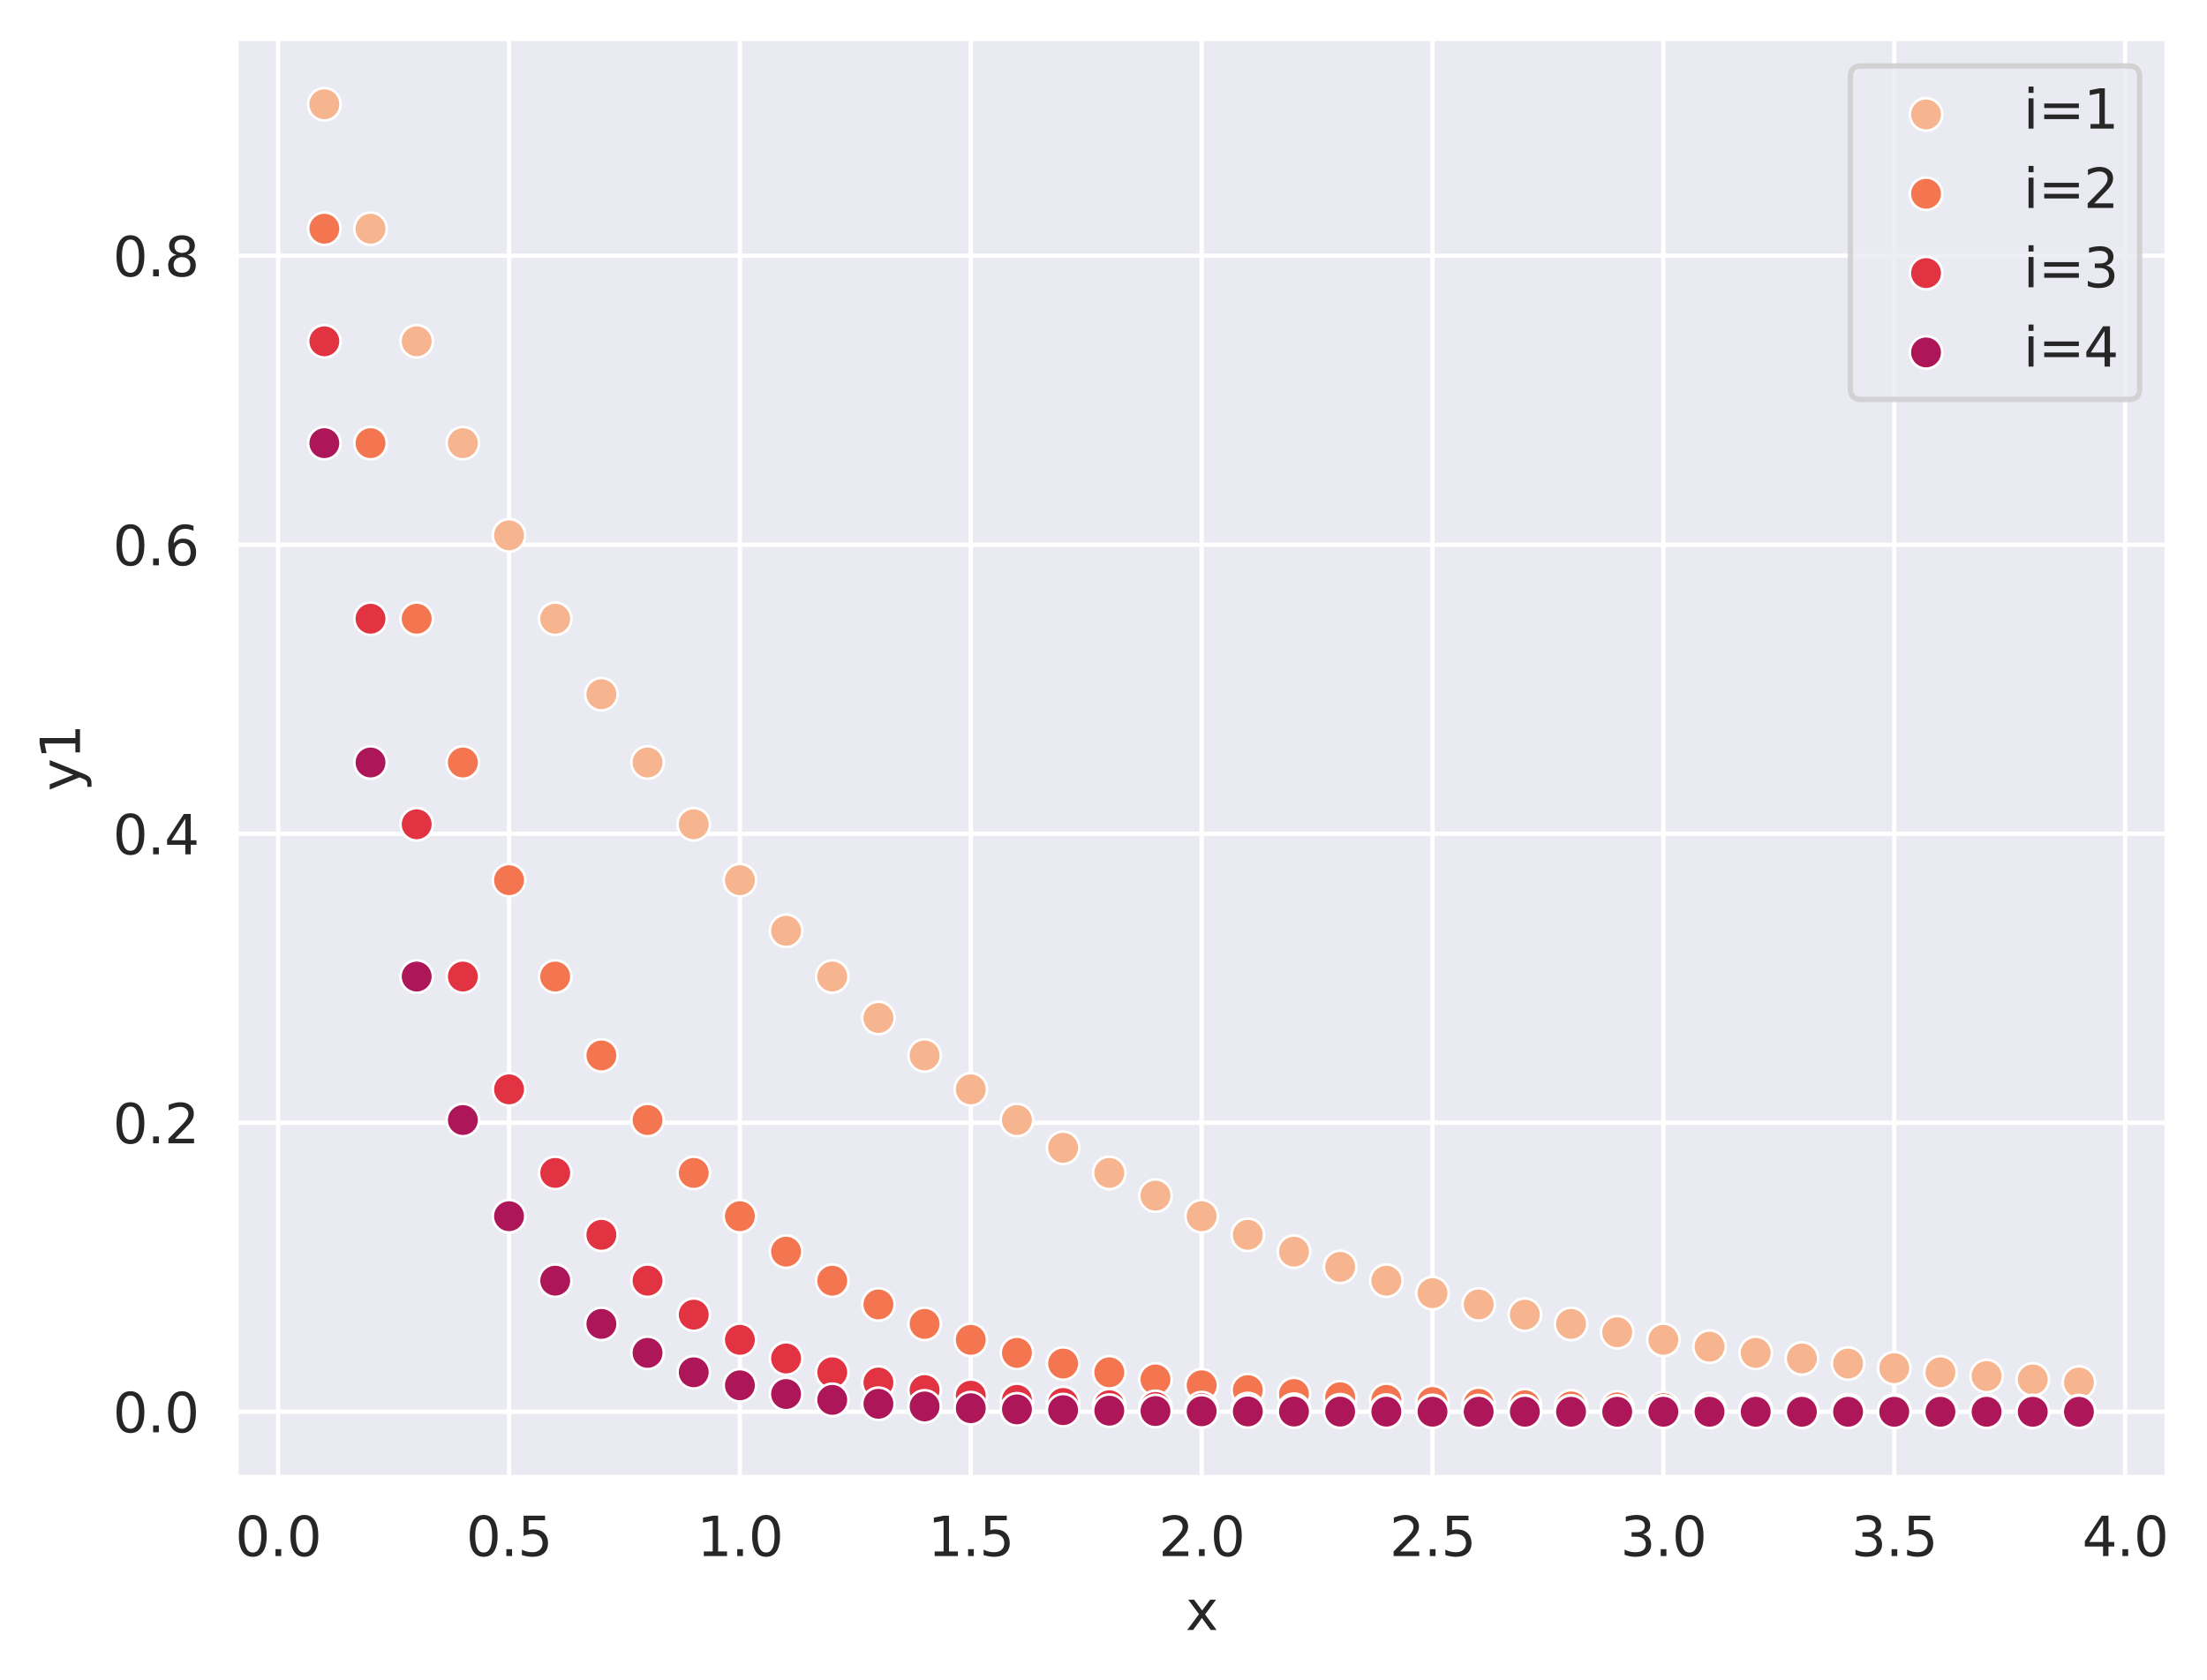<?xml version="1.0" encoding="utf-8" standalone="no"?>
<!DOCTYPE svg PUBLIC "-//W3C//DTD SVG 1.1//EN"
  "http://www.w3.org/Graphics/SVG/1.1/DTD/svg11.dtd">
<svg height="310.868pt" version="1.1" viewBox="0 0 408.364 310.868" width="408.364pt" xmlns="http://www.w3.org/2000/svg" xmlns:xlink="http://www.w3.org/1999/xlink">
 <defs>
  <style type="text/css">*{stroke-linecap:butt;stroke-linejoin:round;}</style>
 </defs>
 <g id="figure_1">
  <g id="patch_1">
   <path d="M 0 310.868 
L 408.364 310.868 
L 408.364 0 
L 0 0 
z
" style="fill:#ffffff;"/>
  </g>
  <g id="axes_1">
   <g id="patch_2">
    <path d="M 43.781 273.312 
L 400.901 273.312 
L 400.901 7.2 
L 43.781 7.2 
z
" style="fill:#eaeaf2;"/>
   </g>
   <g id="matplotlib.axis_1">
    <g id="xtick_1">
     <g id="line2d_1">
      <path clip-path="url(#p96880f1584)" d="M 51.47 273.312 
L 51.47 7.2 
" style="fill:none;stroke:#ffffff;stroke-linecap:round;stroke-width:0.8;"/>
     </g>
     <g id="text_1">
      <!-- 0.0 -->
      <g style="fill:#262626;" transform="translate(43.519 287.91)scale(0.1 -0.1)">
       <defs>
        <path d="M 2034 4250 
Q 1547 4250 1301 3770 
Q 1056 3291 1056 2328 
Q 1056 1369 1301 889 
Q 1547 409 2034 409 
Q 2525 409 2770 889 
Q 3016 1369 3016 2328 
Q 3016 3291 2770 3770 
Q 2525 4250 2034 4250 
z
M 2034 4750 
Q 2819 4750 3233 4129 
Q 3647 3509 3647 2328 
Q 3647 1150 3233 529 
Q 2819 -91 2034 -91 
Q 1250 -91 836 529 
Q 422 1150 422 2328 
Q 422 3509 836 4129 
Q 1250 4750 2034 4750 
z
" id="DejaVuSans-30" transform="scale(0.016)"/>
        <path d="M 684 794 
L 1344 794 
L 1344 0 
L 684 0 
L 684 794 
z
" id="DejaVuSans-2e" transform="scale(0.016)"/>
       </defs>
       <use xlink:href="#DejaVuSans-30"/>
       <use x="63.623" xlink:href="#DejaVuSans-2e"/>
       <use x="95.41" xlink:href="#DejaVuSans-30"/>
      </g>
     </g>
    </g>
    <g id="xtick_2">
     <g id="line2d_2">
      <path clip-path="url(#p96880f1584)" d="M 94.188 273.312 
L 94.188 7.2 
" style="fill:none;stroke:#ffffff;stroke-linecap:round;stroke-width:0.8;"/>
     </g>
     <g id="text_2">
      <!-- 0.5 -->
      <g style="fill:#262626;" transform="translate(86.237 287.91)scale(0.1 -0.1)">
       <defs>
        <path d="M 691 4666 
L 3169 4666 
L 3169 4134 
L 1269 4134 
L 1269 2991 
Q 1406 3038 1543 3061 
Q 1681 3084 1819 3084 
Q 2600 3084 3056 2656 
Q 3513 2228 3513 1497 
Q 3513 744 3044 326 
Q 2575 -91 1722 -91 
Q 1428 -91 1123 -41 
Q 819 9 494 109 
L 494 744 
Q 775 591 1075 516 
Q 1375 441 1709 441 
Q 2250 441 2565 725 
Q 2881 1009 2881 1497 
Q 2881 1984 2565 2268 
Q 2250 2553 1709 2553 
Q 1456 2553 1204 2497 
Q 953 2441 691 2322 
L 691 4666 
z
" id="DejaVuSans-35" transform="scale(0.016)"/>
       </defs>
       <use xlink:href="#DejaVuSans-30"/>
       <use x="63.623" xlink:href="#DejaVuSans-2e"/>
       <use x="95.41" xlink:href="#DejaVuSans-35"/>
      </g>
     </g>
    </g>
    <g id="xtick_3">
     <g id="line2d_3">
      <path clip-path="url(#p96880f1584)" d="M 136.906 273.312 
L 136.906 7.2 
" style="fill:none;stroke:#ffffff;stroke-linecap:round;stroke-width:0.8;"/>
     </g>
     <g id="text_3">
      <!-- 1.0 -->
      <g style="fill:#262626;" transform="translate(128.954 287.91)scale(0.1 -0.1)">
       <defs>
        <path d="M 794 531 
L 1825 531 
L 1825 4091 
L 703 3866 
L 703 4441 
L 1819 4666 
L 2450 4666 
L 2450 531 
L 3481 531 
L 3481 0 
L 794 0 
L 794 531 
z
" id="DejaVuSans-31" transform="scale(0.016)"/>
       </defs>
       <use xlink:href="#DejaVuSans-31"/>
       <use x="63.623" xlink:href="#DejaVuSans-2e"/>
       <use x="95.41" xlink:href="#DejaVuSans-30"/>
      </g>
     </g>
    </g>
    <g id="xtick_4">
     <g id="line2d_4">
      <path clip-path="url(#p96880f1584)" d="M 179.624 273.312 
L 179.624 7.2 
" style="fill:none;stroke:#ffffff;stroke-linecap:round;stroke-width:0.8;"/>
     </g>
     <g id="text_4">
      <!-- 1.5 -->
      <g style="fill:#262626;" transform="translate(171.672 287.91)scale(0.1 -0.1)">
       <use xlink:href="#DejaVuSans-31"/>
       <use x="63.623" xlink:href="#DejaVuSans-2e"/>
       <use x="95.41" xlink:href="#DejaVuSans-35"/>
      </g>
     </g>
    </g>
    <g id="xtick_5">
     <g id="line2d_5">
      <path clip-path="url(#p96880f1584)" d="M 222.341 273.312 
L 222.341 7.2 
" style="fill:none;stroke:#ffffff;stroke-linecap:round;stroke-width:0.8;"/>
     </g>
     <g id="text_5">
      <!-- 2.0 -->
      <g style="fill:#262626;" transform="translate(214.39 287.91)scale(0.1 -0.1)">
       <defs>
        <path d="M 1228 531 
L 3431 531 
L 3431 0 
L 469 0 
L 469 531 
Q 828 903 1448 1529 
Q 2069 2156 2228 2338 
Q 2531 2678 2651 2914 
Q 2772 3150 2772 3378 
Q 2772 3750 2511 3984 
Q 2250 4219 1831 4219 
Q 1534 4219 1204 4116 
Q 875 4013 500 3803 
L 500 4441 
Q 881 4594 1212 4672 
Q 1544 4750 1819 4750 
Q 2544 4750 2975 4387 
Q 3406 4025 3406 3419 
Q 3406 3131 3298 2873 
Q 3191 2616 2906 2266 
Q 2828 2175 2409 1742 
Q 1991 1309 1228 531 
z
" id="DejaVuSans-32" transform="scale(0.016)"/>
       </defs>
       <use xlink:href="#DejaVuSans-32"/>
       <use x="63.623" xlink:href="#DejaVuSans-2e"/>
       <use x="95.41" xlink:href="#DejaVuSans-30"/>
      </g>
     </g>
    </g>
    <g id="xtick_6">
     <g id="line2d_6">
      <path clip-path="url(#p96880f1584)" d="M 265.059 273.312 
L 265.059 7.2 
" style="fill:none;stroke:#ffffff;stroke-linecap:round;stroke-width:0.8;"/>
     </g>
     <g id="text_6">
      <!-- 2.5 -->
      <g style="fill:#262626;" transform="translate(257.107 287.91)scale(0.1 -0.1)">
       <use xlink:href="#DejaVuSans-32"/>
       <use x="63.623" xlink:href="#DejaVuSans-2e"/>
       <use x="95.41" xlink:href="#DejaVuSans-35"/>
      </g>
     </g>
    </g>
    <g id="xtick_7">
     <g id="line2d_7">
      <path clip-path="url(#p96880f1584)" d="M 307.777 273.312 
L 307.777 7.2 
" style="fill:none;stroke:#ffffff;stroke-linecap:round;stroke-width:0.8;"/>
     </g>
     <g id="text_7">
      <!-- 3.0 -->
      <g style="fill:#262626;" transform="translate(299.825 287.91)scale(0.1 -0.1)">
       <defs>
        <path d="M 2597 2516 
Q 3050 2419 3304 2112 
Q 3559 1806 3559 1356 
Q 3559 666 3084 287 
Q 2609 -91 1734 -91 
Q 1441 -91 1130 -33 
Q 819 25 488 141 
L 488 750 
Q 750 597 1062 519 
Q 1375 441 1716 441 
Q 2309 441 2620 675 
Q 2931 909 2931 1356 
Q 2931 1769 2642 2001 
Q 2353 2234 1838 2234 
L 1294 2234 
L 1294 2753 
L 1863 2753 
Q 2328 2753 2575 2939 
Q 2822 3125 2822 3475 
Q 2822 3834 2567 4026 
Q 2313 4219 1838 4219 
Q 1578 4219 1281 4162 
Q 984 4106 628 3988 
L 628 4550 
Q 988 4650 1302 4700 
Q 1616 4750 1894 4750 
Q 2613 4750 3031 4423 
Q 3450 4097 3450 3541 
Q 3450 3153 3228 2886 
Q 3006 2619 2597 2516 
z
" id="DejaVuSans-33" transform="scale(0.016)"/>
       </defs>
       <use xlink:href="#DejaVuSans-33"/>
       <use x="63.623" xlink:href="#DejaVuSans-2e"/>
       <use x="95.41" xlink:href="#DejaVuSans-30"/>
      </g>
     </g>
    </g>
    <g id="xtick_8">
     <g id="line2d_8">
      <path clip-path="url(#p96880f1584)" d="M 350.494 273.312 
L 350.494 7.2 
" style="fill:none;stroke:#ffffff;stroke-linecap:round;stroke-width:0.8;"/>
     </g>
     <g id="text_8">
      <!-- 3.5 -->
      <g style="fill:#262626;" transform="translate(342.543 287.91)scale(0.1 -0.1)">
       <use xlink:href="#DejaVuSans-33"/>
       <use x="63.623" xlink:href="#DejaVuSans-2e"/>
       <use x="95.41" xlink:href="#DejaVuSans-35"/>
      </g>
     </g>
    </g>
    <g id="xtick_9">
     <g id="line2d_9">
      <path clip-path="url(#p96880f1584)" d="M 393.212 273.312 
L 393.212 7.2 
" style="fill:none;stroke:#ffffff;stroke-linecap:round;stroke-width:0.8;"/>
     </g>
     <g id="text_9">
      <!-- 4.0 -->
      <g style="fill:#262626;" transform="translate(385.261 287.91)scale(0.1 -0.1)">
       <defs>
        <path d="M 2419 4116 
L 825 1625 
L 2419 1625 
L 2419 4116 
z
M 2253 4666 
L 3047 4666 
L 3047 1625 
L 3713 1625 
L 3713 1100 
L 3047 1100 
L 3047 0 
L 2419 0 
L 2419 1100 
L 313 1100 
L 313 1709 
L 2253 4666 
z
" id="DejaVuSans-34" transform="scale(0.016)"/>
       </defs>
       <use xlink:href="#DejaVuSans-34"/>
       <use x="63.623" xlink:href="#DejaVuSans-2e"/>
       <use x="95.41" xlink:href="#DejaVuSans-30"/>
      </g>
     </g>
    </g>
    <g id="text_10">
     <!-- x -->
     <g style="fill:#262626;" transform="translate(219.382 301.589)scale(0.1 -0.1)">
      <defs>
       <path d="M 3513 3500 
L 2247 1797 
L 3578 0 
L 2900 0 
L 1881 1375 
L 863 0 
L 184 0 
L 1544 1831 
L 300 3500 
L 978 3500 
L 1906 2253 
L 2834 3500 
L 3513 3500 
z
" id="DejaVuSans-78" transform="scale(0.016)"/>
      </defs>
      <use xlink:href="#DejaVuSans-78"/>
     </g>
    </g>
   </g>
   <g id="matplotlib.axis_2">
    <g id="ytick_1">
     <g id="line2d_10">
      <path clip-path="url(#p96880f1584)" d="M 43.781 261.216 
L 400.901 261.216 
" style="fill:none;stroke:#ffffff;stroke-linecap:round;stroke-width:0.8;"/>
     </g>
     <g id="text_11">
      <!-- 0.0 -->
      <g style="fill:#262626;" transform="translate(20.878 265.015)scale(0.1 -0.1)">
       <use xlink:href="#DejaVuSans-30"/>
       <use x="63.623" xlink:href="#DejaVuSans-2e"/>
       <use x="95.41" xlink:href="#DejaVuSans-30"/>
      </g>
     </g>
    </g>
    <g id="ytick_2">
     <g id="line2d_11">
      <path clip-path="url(#p96880f1584)" d="M 43.781 207.743 
L 400.901 207.743 
" style="fill:none;stroke:#ffffff;stroke-linecap:round;stroke-width:0.8;"/>
     </g>
     <g id="text_12">
      <!-- 0.2 -->
      <g style="fill:#262626;" transform="translate(20.878 211.543)scale(0.1 -0.1)">
       <use xlink:href="#DejaVuSans-30"/>
       <use x="63.623" xlink:href="#DejaVuSans-2e"/>
       <use x="95.41" xlink:href="#DejaVuSans-32"/>
      </g>
     </g>
    </g>
    <g id="ytick_3">
     <g id="line2d_12">
      <path clip-path="url(#p96880f1584)" d="M 43.781 154.271 
L 400.901 154.271 
" style="fill:none;stroke:#ffffff;stroke-linecap:round;stroke-width:0.8;"/>
     </g>
     <g id="text_13">
      <!-- 0.4 -->
      <g style="fill:#262626;" transform="translate(20.878 158.07)scale(0.1 -0.1)">
       <use xlink:href="#DejaVuSans-30"/>
       <use x="63.623" xlink:href="#DejaVuSans-2e"/>
       <use x="95.41" xlink:href="#DejaVuSans-34"/>
      </g>
     </g>
    </g>
    <g id="ytick_4">
     <g id="line2d_13">
      <path clip-path="url(#p96880f1584)" d="M 43.781 100.798 
L 400.901 100.798 
" style="fill:none;stroke:#ffffff;stroke-linecap:round;stroke-width:0.8;"/>
     </g>
     <g id="text_14">
      <!-- 0.6 -->
      <g style="fill:#262626;" transform="translate(20.878 104.597)scale(0.1 -0.1)">
       <defs>
        <path d="M 2113 2584 
Q 1688 2584 1439 2293 
Q 1191 2003 1191 1497 
Q 1191 994 1439 701 
Q 1688 409 2113 409 
Q 2538 409 2786 701 
Q 3034 994 3034 1497 
Q 3034 2003 2786 2293 
Q 2538 2584 2113 2584 
z
M 3366 4563 
L 3366 3988 
Q 3128 4100 2886 4159 
Q 2644 4219 2406 4219 
Q 1781 4219 1451 3797 
Q 1122 3375 1075 2522 
Q 1259 2794 1537 2939 
Q 1816 3084 2150 3084 
Q 2853 3084 3261 2657 
Q 3669 2231 3669 1497 
Q 3669 778 3244 343 
Q 2819 -91 2113 -91 
Q 1303 -91 875 529 
Q 447 1150 447 2328 
Q 447 3434 972 4092 
Q 1497 4750 2381 4750 
Q 2619 4750 2861 4703 
Q 3103 4656 3366 4563 
z
" id="DejaVuSans-36" transform="scale(0.016)"/>
       </defs>
       <use xlink:href="#DejaVuSans-30"/>
       <use x="63.623" xlink:href="#DejaVuSans-2e"/>
       <use x="95.41" xlink:href="#DejaVuSans-36"/>
      </g>
     </g>
    </g>
    <g id="ytick_5">
     <g id="line2d_14">
      <path clip-path="url(#p96880f1584)" d="M 43.781 47.326 
L 400.901 47.326 
" style="fill:none;stroke:#ffffff;stroke-linecap:round;stroke-width:0.8;"/>
     </g>
     <g id="text_15">
      <!-- 0.8 -->
      <g style="fill:#262626;" transform="translate(20.878 51.125)scale(0.1 -0.1)">
       <defs>
        <path d="M 2034 2216 
Q 1584 2216 1326 1975 
Q 1069 1734 1069 1313 
Q 1069 891 1326 650 
Q 1584 409 2034 409 
Q 2484 409 2743 651 
Q 3003 894 3003 1313 
Q 3003 1734 2745 1975 
Q 2488 2216 2034 2216 
z
M 1403 2484 
Q 997 2584 770 2862 
Q 544 3141 544 3541 
Q 544 4100 942 4425 
Q 1341 4750 2034 4750 
Q 2731 4750 3128 4425 
Q 3525 4100 3525 3541 
Q 3525 3141 3298 2862 
Q 3072 2584 2669 2484 
Q 3125 2378 3379 2068 
Q 3634 1759 3634 1313 
Q 3634 634 3220 271 
Q 2806 -91 2034 -91 
Q 1263 -91 848 271 
Q 434 634 434 1313 
Q 434 1759 690 2068 
Q 947 2378 1403 2484 
z
M 1172 3481 
Q 1172 3119 1398 2916 
Q 1625 2713 2034 2713 
Q 2441 2713 2670 2916 
Q 2900 3119 2900 3481 
Q 2900 3844 2670 4047 
Q 2441 4250 2034 4250 
Q 1625 4250 1398 4047 
Q 1172 3844 1172 3481 
z
" id="DejaVuSans-38" transform="scale(0.016)"/>
       </defs>
       <use xlink:href="#DejaVuSans-30"/>
       <use x="63.623" xlink:href="#DejaVuSans-2e"/>
       <use x="95.41" xlink:href="#DejaVuSans-38"/>
      </g>
     </g>
    </g>
    <g id="text_16">
     <!-- y1 -->
     <g style="fill:#262626;" transform="translate(14.798 146.397)rotate(-90)scale(0.1 -0.1)">
      <defs>
       <path d="M 2059 -325 
Q 1816 -950 1584 -1140 
Q 1353 -1331 966 -1331 
L 506 -1331 
L 506 -850 
L 844 -850 
Q 1081 -850 1212 -737 
Q 1344 -625 1503 -206 
L 1606 56 
L 191 3500 
L 800 3500 
L 1894 763 
L 2988 3500 
L 3597 3500 
L 2059 -325 
z
" id="DejaVuSans-79" transform="scale(0.016)"/>
      </defs>
      <use xlink:href="#DejaVuSans-79"/>
      <use x="59.18" xlink:href="#DejaVuSans-31"/>
     </g>
    </g>
   </g>
   <g id="PathCollection_1">
    <defs>
     <path d="M 0 3 
C 0.796 3 1.559 2.684 2.121 2.121 
C 2.684 1.559 3 0.796 3 0 
C 3 -0.796 2.684 -1.559 2.121 -2.121 
C 1.559 -2.684 0.796 -3 0 -3 
C -0.796 -3 -1.559 -2.684 -2.121 -2.121 
C -2.684 -1.559 -3 -0.796 -3 0 
C -3 0.796 -2.684 1.559 -2.121 2.121 
C -1.559 2.684 -0.796 3 0 3 
z
" id="mb7d637002d" style="stroke:#ffffff;stroke-width:0.48;"/>
    </defs>
    <g clip-path="url(#p96880f1584)">
     <use style="fill:#f6b48f;stroke:#ffffff;stroke-width:0.48;" x="60.014" xlink:href="#mb7d637002d" y="19.296"/>
     <use style="fill:#f6b48f;stroke:#ffffff;stroke-width:0.48;" x="68.558" xlink:href="#mb7d637002d" y="42.318"/>
     <use style="fill:#f6b48f;stroke:#ffffff;stroke-width:0.48;" x="77.101" xlink:href="#mb7d637002d" y="63.149"/>
     <use style="fill:#f6b48f;stroke:#ffffff;stroke-width:0.48;" x="85.645" xlink:href="#mb7d637002d" y="81.997"/>
     <use style="fill:#f6b48f;stroke:#ffffff;stroke-width:0.48;" x="94.188" xlink:href="#mb7d637002d" y="99.052"/>
     <use style="fill:#f6b48f;stroke:#ffffff;stroke-width:0.48;" x="102.732" xlink:href="#mb7d637002d" y="114.484"/>
     <use style="fill:#f6b48f;stroke:#ffffff;stroke-width:0.48;" x="111.275" xlink:href="#mb7d637002d" y="128.448"/>
     <use style="fill:#f6b48f;stroke:#ffffff;stroke-width:0.48;" x="119.819" xlink:href="#mb7d637002d" y="141.082"/>
     <use style="fill:#f6b48f;stroke:#ffffff;stroke-width:0.48;" x="128.362" xlink:href="#mb7d637002d" y="152.514"/>
     <use style="fill:#f6b48f;stroke:#ffffff;stroke-width:0.48;" x="136.906" xlink:href="#mb7d637002d" y="162.859"/>
     <use style="fill:#f6b48f;stroke:#ffffff;stroke-width:0.48;" x="145.449" xlink:href="#mb7d637002d" y="172.219"/>
     <use style="fill:#f6b48f;stroke:#ffffff;stroke-width:0.48;" x="153.993" xlink:href="#mb7d637002d" y="180.688"/>
     <use style="fill:#f6b48f;stroke:#ffffff;stroke-width:0.48;" x="162.536" xlink:href="#mb7d637002d" y="188.351"/>
     <use style="fill:#f6b48f;stroke:#ffffff;stroke-width:0.48;" x="171.08" xlink:href="#mb7d637002d" y="195.285"/>
     <use style="fill:#f6b48f;stroke:#ffffff;stroke-width:0.48;" x="179.624" xlink:href="#mb7d637002d" y="201.559"/>
     <use style="fill:#f6b48f;stroke:#ffffff;stroke-width:0.48;" x="188.167" xlink:href="#mb7d637002d" y="207.236"/>
     <use style="fill:#f6b48f;stroke:#ffffff;stroke-width:0.48;" x="196.711" xlink:href="#mb7d637002d" y="212.373"/>
     <use style="fill:#f6b48f;stroke:#ffffff;stroke-width:0.48;" x="205.254" xlink:href="#mb7d637002d" y="217.021"/>
     <use style="fill:#f6b48f;stroke:#ffffff;stroke-width:0.48;" x="213.798" xlink:href="#mb7d637002d" y="221.227"/>
     <use style="fill:#f6b48f;stroke:#ffffff;stroke-width:0.48;" x="222.341" xlink:href="#mb7d637002d" y="225.032"/>
     <use style="fill:#f6b48f;stroke:#ffffff;stroke-width:0.48;" x="230.885" xlink:href="#mb7d637002d" y="228.476"/>
     <use style="fill:#f6b48f;stroke:#ffffff;stroke-width:0.48;" x="239.428" xlink:href="#mb7d637002d" y="231.591"/>
     <use style="fill:#f6b48f;stroke:#ffffff;stroke-width:0.48;" x="247.972" xlink:href="#mb7d637002d" y="234.411"/>
     <use style="fill:#f6b48f;stroke:#ffffff;stroke-width:0.48;" x="256.515" xlink:href="#mb7d637002d" y="236.961"/>
     <use style="fill:#f6b48f;stroke:#ffffff;stroke-width:0.48;" x="265.059" xlink:href="#mb7d637002d" y="239.27"/>
     <use style="fill:#f6b48f;stroke:#ffffff;stroke-width:0.48;" x="273.602" xlink:href="#mb7d637002d" y="241.358"/>
     <use style="fill:#f6b48f;stroke:#ffffff;stroke-width:0.48;" x="282.146" xlink:href="#mb7d637002d" y="243.248"/>
     <use style="fill:#f6b48f;stroke:#ffffff;stroke-width:0.48;" x="290.69" xlink:href="#mb7d637002d" y="244.958"/>
     <use style="fill:#f6b48f;stroke:#ffffff;stroke-width:0.48;" x="299.233" xlink:href="#mb7d637002d" y="246.505"/>
     <use style="fill:#f6b48f;stroke:#ffffff;stroke-width:0.48;" x="307.777" xlink:href="#mb7d637002d" y="247.905"/>
     <use style="fill:#f6b48f;stroke:#ffffff;stroke-width:0.48;" x="316.32" xlink:href="#mb7d637002d" y="249.172"/>
     <use style="fill:#f6b48f;stroke:#ffffff;stroke-width:0.48;" x="324.864" xlink:href="#mb7d637002d" y="250.318"/>
     <use style="fill:#f6b48f;stroke:#ffffff;stroke-width:0.48;" x="333.407" xlink:href="#mb7d637002d" y="251.355"/>
     <use style="fill:#f6b48f;stroke:#ffffff;stroke-width:0.48;" x="341.951" xlink:href="#mb7d637002d" y="252.293"/>
     <use style="fill:#f6b48f;stroke:#ffffff;stroke-width:0.48;" x="350.494" xlink:href="#mb7d637002d" y="253.142"/>
     <use style="fill:#f6b48f;stroke:#ffffff;stroke-width:0.48;" x="359.038" xlink:href="#mb7d637002d" y="253.911"/>
     <use style="fill:#f6b48f;stroke:#ffffff;stroke-width:0.48;" x="367.581" xlink:href="#mb7d637002d" y="254.606"/>
     <use style="fill:#f6b48f;stroke:#ffffff;stroke-width:0.48;" x="376.125" xlink:href="#mb7d637002d" y="255.235"/>
     <use style="fill:#f6b48f;stroke:#ffffff;stroke-width:0.48;" x="384.669" xlink:href="#mb7d637002d" y="255.804"/>
    </g>
   </g>
   <g id="PathCollection_2">
    <defs>
     <path d="M 0 3 
C 0.796 3 1.559 2.684 2.121 2.121 
C 2.684 1.559 3 0.796 3 0 
C 3 -0.796 2.684 -1.559 2.121 -2.121 
C 1.559 -2.684 0.796 -3 0 -3 
C -0.796 -3 -1.559 -2.684 -2.121 -2.121 
C -2.684 -1.559 -3 -0.796 -3 0 
C -3 0.796 -2.684 1.559 -2.121 2.121 
C -1.559 2.684 -0.796 3 0 3 
z
" id="m5a1f826053" style="stroke:#ffffff;stroke-width:0.48;"/>
    </defs>
    <g clip-path="url(#p96880f1584)">
     <use style="fill:#f37651;stroke:#ffffff;stroke-width:0.48;" x="60.014" xlink:href="#m5a1f826053" y="42.318"/>
     <use style="fill:#f37651;stroke:#ffffff;stroke-width:0.48;" x="68.558" xlink:href="#m5a1f826053" y="81.997"/>
     <use style="fill:#f37651;stroke:#ffffff;stroke-width:0.48;" x="77.101" xlink:href="#m5a1f826053" y="114.484"/>
     <use style="fill:#f37651;stroke:#ffffff;stroke-width:0.48;" x="85.645" xlink:href="#m5a1f826053" y="141.082"/>
     <use style="fill:#f37651;stroke:#ffffff;stroke-width:0.48;" x="94.188" xlink:href="#m5a1f826053" y="162.859"/>
     <use style="fill:#f37651;stroke:#ffffff;stroke-width:0.48;" x="102.732" xlink:href="#m5a1f826053" y="180.688"/>
     <use style="fill:#f37651;stroke:#ffffff;stroke-width:0.48;" x="111.275" xlink:href="#m5a1f826053" y="195.285"/>
     <use style="fill:#f37651;stroke:#ffffff;stroke-width:0.48;" x="119.819" xlink:href="#m5a1f826053" y="207.236"/>
     <use style="fill:#f37651;stroke:#ffffff;stroke-width:0.48;" x="128.362" xlink:href="#m5a1f826053" y="217.021"/>
     <use style="fill:#f37651;stroke:#ffffff;stroke-width:0.48;" x="136.906" xlink:href="#m5a1f826053" y="225.032"/>
     <use style="fill:#f37651;stroke:#ffffff;stroke-width:0.48;" x="145.449" xlink:href="#m5a1f826053" y="231.591"/>
     <use style="fill:#f37651;stroke:#ffffff;stroke-width:0.48;" x="153.993" xlink:href="#m5a1f826053" y="236.961"/>
     <use style="fill:#f37651;stroke:#ffffff;stroke-width:0.48;" x="162.536" xlink:href="#m5a1f826053" y="241.358"/>
     <use style="fill:#f37651;stroke:#ffffff;stroke-width:0.48;" x="171.08" xlink:href="#m5a1f826053" y="244.958"/>
     <use style="fill:#f37651;stroke:#ffffff;stroke-width:0.48;" x="179.624" xlink:href="#m5a1f826053" y="247.905"/>
     <use style="fill:#f37651;stroke:#ffffff;stroke-width:0.48;" x="188.167" xlink:href="#m5a1f826053" y="250.318"/>
     <use style="fill:#f37651;stroke:#ffffff;stroke-width:0.48;" x="196.711" xlink:href="#m5a1f826053" y="252.293"/>
     <use style="fill:#f37651;stroke:#ffffff;stroke-width:0.48;" x="205.254" xlink:href="#m5a1f826053" y="253.911"/>
     <use style="fill:#f37651;stroke:#ffffff;stroke-width:0.48;" x="213.798" xlink:href="#m5a1f826053" y="255.235"/>
     <use style="fill:#f37651;stroke:#ffffff;stroke-width:0.48;" x="222.341" xlink:href="#m5a1f826053" y="256.319"/>
     <use style="fill:#f37651;stroke:#ffffff;stroke-width:0.48;" x="230.885" xlink:href="#m5a1f826053" y="257.207"/>
     <use style="fill:#f37651;stroke:#ffffff;stroke-width:0.48;" x="239.428" xlink:href="#m5a1f826053" y="257.934"/>
     <use style="fill:#f37651;stroke:#ffffff;stroke-width:0.48;" x="247.972" xlink:href="#m5a1f826053" y="258.529"/>
     <use style="fill:#f37651;stroke:#ffffff;stroke-width:0.48;" x="256.515" xlink:href="#m5a1f826053" y="259.016"/>
     <use style="fill:#f37651;stroke:#ffffff;stroke-width:0.48;" x="265.059" xlink:href="#m5a1f826053" y="259.415"/>
     <use style="fill:#f37651;stroke:#ffffff;stroke-width:0.48;" x="273.602" xlink:href="#m5a1f826053" y="259.741"/>
     <use style="fill:#f37651;stroke:#ffffff;stroke-width:0.48;" x="282.146" xlink:href="#m5a1f826053" y="260.008"/>
     <use style="fill:#f37651;stroke:#ffffff;stroke-width:0.48;" x="290.69" xlink:href="#m5a1f826053" y="260.227"/>
     <use style="fill:#f37651;stroke:#ffffff;stroke-width:0.48;" x="299.233" xlink:href="#m5a1f826053" y="260.407"/>
     <use style="fill:#f37651;stroke:#ffffff;stroke-width:0.48;" x="307.777" xlink:href="#m5a1f826053" y="260.553"/>
     <use style="fill:#f37651;stroke:#ffffff;stroke-width:0.48;" x="316.32" xlink:href="#m5a1f826053" y="260.673"/>
     <use style="fill:#f37651;stroke:#ffffff;stroke-width:0.48;" x="324.864" xlink:href="#m5a1f826053" y="260.772"/>
     <use style="fill:#f37651;stroke:#ffffff;stroke-width:0.48;" x="333.407" xlink:href="#m5a1f826053" y="260.852"/>
     <use style="fill:#f37651;stroke:#ffffff;stroke-width:0.48;" x="341.951" xlink:href="#m5a1f826053" y="260.918"/>
     <use style="fill:#f37651;stroke:#ffffff;stroke-width:0.48;" x="350.494" xlink:href="#m5a1f826053" y="260.972"/>
     <use style="fill:#f37651;stroke:#ffffff;stroke-width:0.48;" x="359.038" xlink:href="#m5a1f826053" y="261.016"/>
     <use style="fill:#f37651;stroke:#ffffff;stroke-width:0.48;" x="367.581" xlink:href="#m5a1f826053" y="261.053"/>
     <use style="fill:#f37651;stroke:#ffffff;stroke-width:0.48;" x="376.125" xlink:href="#m5a1f826053" y="261.082"/>
     <use style="fill:#f37651;stroke:#ffffff;stroke-width:0.48;" x="384.669" xlink:href="#m5a1f826053" y="261.106"/>
    </g>
   </g>
   <g id="PathCollection_3">
    <defs>
     <path d="M 0 3 
C 0.796 3 1.559 2.684 2.121 2.121 
C 2.684 1.559 3 0.796 3 0 
C 3 -0.796 2.684 -1.559 2.121 -2.121 
C 1.559 -2.684 0.796 -3 0 -3 
C -0.796 -3 -1.559 -2.684 -2.121 -2.121 
C -2.684 -1.559 -3 -0.796 -3 0 
C -3 0.796 -2.684 1.559 -2.121 2.121 
C -1.559 2.684 -0.796 3 0 3 
z
" id="me0bfc8c3b3" style="stroke:#ffffff;stroke-width:0.48;"/>
    </defs>
    <g clip-path="url(#p96880f1584)">
     <use style="fill:#e13342;stroke:#ffffff;stroke-width:0.48;" x="60.014" xlink:href="#me0bfc8c3b3" y="63.149"/>
     <use style="fill:#e13342;stroke:#ffffff;stroke-width:0.48;" x="68.558" xlink:href="#me0bfc8c3b3" y="114.484"/>
     <use style="fill:#e13342;stroke:#ffffff;stroke-width:0.48;" x="77.101" xlink:href="#me0bfc8c3b3" y="152.514"/>
     <use style="fill:#e13342;stroke:#ffffff;stroke-width:0.48;" x="85.645" xlink:href="#me0bfc8c3b3" y="180.688"/>
     <use style="fill:#e13342;stroke:#ffffff;stroke-width:0.48;" x="94.188" xlink:href="#me0bfc8c3b3" y="201.559"/>
     <use style="fill:#e13342;stroke:#ffffff;stroke-width:0.48;" x="102.732" xlink:href="#me0bfc8c3b3" y="217.021"/>
     <use style="fill:#e13342;stroke:#ffffff;stroke-width:0.48;" x="111.275" xlink:href="#me0bfc8c3b3" y="228.476"/>
     <use style="fill:#e13342;stroke:#ffffff;stroke-width:0.48;" x="119.819" xlink:href="#me0bfc8c3b3" y="236.961"/>
     <use style="fill:#e13342;stroke:#ffffff;stroke-width:0.48;" x="128.362" xlink:href="#me0bfc8c3b3" y="243.248"/>
     <use style="fill:#e13342;stroke:#ffffff;stroke-width:0.48;" x="136.906" xlink:href="#me0bfc8c3b3" y="247.905"/>
     <use style="fill:#e13342;stroke:#ffffff;stroke-width:0.48;" x="145.449" xlink:href="#me0bfc8c3b3" y="251.355"/>
     <use style="fill:#e13342;stroke:#ffffff;stroke-width:0.48;" x="153.993" xlink:href="#me0bfc8c3b3" y="253.911"/>
     <use style="fill:#e13342;stroke:#ffffff;stroke-width:0.48;" x="162.536" xlink:href="#me0bfc8c3b3" y="255.804"/>
     <use style="fill:#e13342;stroke:#ffffff;stroke-width:0.48;" x="171.08" xlink:href="#me0bfc8c3b3" y="257.207"/>
     <use style="fill:#e13342;stroke:#ffffff;stroke-width:0.48;" x="179.624" xlink:href="#me0bfc8c3b3" y="258.246"/>
     <use style="fill:#e13342;stroke:#ffffff;stroke-width:0.48;" x="188.167" xlink:href="#me0bfc8c3b3" y="259.016"/>
     <use style="fill:#e13342;stroke:#ffffff;stroke-width:0.48;" x="196.711" xlink:href="#me0bfc8c3b3" y="259.586"/>
     <use style="fill:#e13342;stroke:#ffffff;stroke-width:0.48;" x="205.254" xlink:href="#me0bfc8c3b3" y="260.008"/>
     <use style="fill:#e13342;stroke:#ffffff;stroke-width:0.48;" x="213.798" xlink:href="#me0bfc8c3b3" y="260.321"/>
     <use style="fill:#e13342;stroke:#ffffff;stroke-width:0.48;" x="222.341" xlink:href="#me0bfc8c3b3" y="260.553"/>
     <use style="fill:#e13342;stroke:#ffffff;stroke-width:0.48;" x="230.885" xlink:href="#me0bfc8c3b3" y="260.725"/>
     <use style="fill:#e13342;stroke:#ffffff;stroke-width:0.48;" x="239.428" xlink:href="#me0bfc8c3b3" y="260.852"/>
     <use style="fill:#e13342;stroke:#ffffff;stroke-width:0.48;" x="247.972" xlink:href="#me0bfc8c3b3" y="260.947"/>
     <use style="fill:#e13342;stroke:#ffffff;stroke-width:0.48;" x="256.515" xlink:href="#me0bfc8c3b3" y="261.016"/>
     <use style="fill:#e13342;stroke:#ffffff;stroke-width:0.48;" x="265.059" xlink:href="#me0bfc8c3b3" y="261.068"/>
     <use style="fill:#e13342;stroke:#ffffff;stroke-width:0.48;" x="273.602" xlink:href="#me0bfc8c3b3" y="261.106"/>
     <use style="fill:#e13342;stroke:#ffffff;stroke-width:0.48;" x="282.146" xlink:href="#me0bfc8c3b3" y="261.135"/>
     <use style="fill:#e13342;stroke:#ffffff;stroke-width:0.48;" x="290.69" xlink:href="#me0bfc8c3b3" y="261.156"/>
     <use style="fill:#e13342;stroke:#ffffff;stroke-width:0.48;" x="299.233" xlink:href="#me0bfc8c3b3" y="261.172"/>
     <use style="fill:#e13342;stroke:#ffffff;stroke-width:0.48;" x="307.777" xlink:href="#me0bfc8c3b3" y="261.183"/>
     <use style="fill:#e13342;stroke:#ffffff;stroke-width:0.48;" x="316.32" xlink:href="#me0bfc8c3b3" y="261.192"/>
     <use style="fill:#e13342;stroke:#ffffff;stroke-width:0.48;" x="324.864" xlink:href="#me0bfc8c3b3" y="261.198"/>
     <use style="fill:#e13342;stroke:#ffffff;stroke-width:0.48;" x="333.407" xlink:href="#me0bfc8c3b3" y="261.203"/>
     <use style="fill:#e13342;stroke:#ffffff;stroke-width:0.48;" x="341.951" xlink:href="#me0bfc8c3b3" y="261.206"/>
     <use style="fill:#e13342;stroke:#ffffff;stroke-width:0.48;" x="350.494" xlink:href="#me0bfc8c3b3" y="261.209"/>
     <use style="fill:#e13342;stroke:#ffffff;stroke-width:0.48;" x="359.038" xlink:href="#me0bfc8c3b3" y="261.211"/>
     <use style="fill:#e13342;stroke:#ffffff;stroke-width:0.48;" x="367.581" xlink:href="#me0bfc8c3b3" y="261.212"/>
     <use style="fill:#e13342;stroke:#ffffff;stroke-width:0.48;" x="376.125" xlink:href="#me0bfc8c3b3" y="261.213"/>
     <use style="fill:#e13342;stroke:#ffffff;stroke-width:0.48;" x="384.669" xlink:href="#me0bfc8c3b3" y="261.214"/>
    </g>
   </g>
   <g id="PathCollection_4">
    <defs>
     <path d="M 0 3 
C 0.796 3 1.559 2.684 2.121 2.121 
C 2.684 1.559 3 0.796 3 0 
C 3 -0.796 2.684 -1.559 2.121 -2.121 
C 1.559 -2.684 0.796 -3 0 -3 
C -0.796 -3 -1.559 -2.684 -2.121 -2.121 
C -2.684 -1.559 -3 -0.796 -3 0 
C -3 0.796 -2.684 1.559 -2.121 2.121 
C -1.559 2.684 -0.796 3 0 3 
z
" id="m7b39ae22ca" style="stroke:#ffffff;stroke-width:0.48;"/>
    </defs>
    <g clip-path="url(#p96880f1584)">
     <use style="fill:#ad1759;stroke:#ffffff;stroke-width:0.48;" x="60.014" xlink:href="#m7b39ae22ca" y="81.997"/>
     <use style="fill:#ad1759;stroke:#ffffff;stroke-width:0.48;" x="68.558" xlink:href="#m7b39ae22ca" y="141.082"/>
     <use style="fill:#ad1759;stroke:#ffffff;stroke-width:0.48;" x="77.101" xlink:href="#m7b39ae22ca" y="180.688"/>
     <use style="fill:#ad1759;stroke:#ffffff;stroke-width:0.48;" x="85.645" xlink:href="#m7b39ae22ca" y="207.236"/>
     <use style="fill:#ad1759;stroke:#ffffff;stroke-width:0.48;" x="94.188" xlink:href="#m7b39ae22ca" y="225.032"/>
     <use style="fill:#ad1759;stroke:#ffffff;stroke-width:0.48;" x="102.732" xlink:href="#m7b39ae22ca" y="236.961"/>
     <use style="fill:#ad1759;stroke:#ffffff;stroke-width:0.48;" x="111.275" xlink:href="#m7b39ae22ca" y="244.958"/>
     <use style="fill:#ad1759;stroke:#ffffff;stroke-width:0.48;" x="119.819" xlink:href="#m7b39ae22ca" y="250.318"/>
     <use style="fill:#ad1759;stroke:#ffffff;stroke-width:0.48;" x="128.362" xlink:href="#m7b39ae22ca" y="253.911"/>
     <use style="fill:#ad1759;stroke:#ffffff;stroke-width:0.48;" x="136.906" xlink:href="#m7b39ae22ca" y="256.319"/>
     <use style="fill:#ad1759;stroke:#ffffff;stroke-width:0.48;" x="145.449" xlink:href="#m7b39ae22ca" y="257.934"/>
     <use style="fill:#ad1759;stroke:#ffffff;stroke-width:0.48;" x="153.993" xlink:href="#m7b39ae22ca" y="259.016"/>
     <use style="fill:#ad1759;stroke:#ffffff;stroke-width:0.48;" x="162.536" xlink:href="#m7b39ae22ca" y="259.741"/>
     <use style="fill:#ad1759;stroke:#ffffff;stroke-width:0.48;" x="171.08" xlink:href="#m7b39ae22ca" y="260.227"/>
     <use style="fill:#ad1759;stroke:#ffffff;stroke-width:0.48;" x="179.624" xlink:href="#m7b39ae22ca" y="260.553"/>
     <use style="fill:#ad1759;stroke:#ffffff;stroke-width:0.48;" x="188.167" xlink:href="#m7b39ae22ca" y="260.772"/>
     <use style="fill:#ad1759;stroke:#ffffff;stroke-width:0.48;" x="196.711" xlink:href="#m7b39ae22ca" y="260.918"/>
     <use style="fill:#ad1759;stroke:#ffffff;stroke-width:0.48;" x="205.254" xlink:href="#m7b39ae22ca" y="261.016"/>
     <use style="fill:#ad1759;stroke:#ffffff;stroke-width:0.48;" x="213.798" xlink:href="#m7b39ae22ca" y="261.082"/>
     <use style="fill:#ad1759;stroke:#ffffff;stroke-width:0.48;" x="222.341" xlink:href="#m7b39ae22ca" y="261.126"/>
     <use style="fill:#ad1759;stroke:#ffffff;stroke-width:0.48;" x="230.885" xlink:href="#m7b39ae22ca" y="261.156"/>
     <use style="fill:#ad1759;stroke:#ffffff;stroke-width:0.48;" x="239.428" xlink:href="#m7b39ae22ca" y="261.176"/>
     <use style="fill:#ad1759;stroke:#ffffff;stroke-width:0.48;" x="247.972" xlink:href="#m7b39ae22ca" y="261.189"/>
     <use style="fill:#ad1759;stroke:#ffffff;stroke-width:0.48;" x="256.515" xlink:href="#m7b39ae22ca" y="261.198"/>
     <use style="fill:#ad1759;stroke:#ffffff;stroke-width:0.48;" x="265.059" xlink:href="#m7b39ae22ca" y="261.204"/>
     <use style="fill:#ad1759;stroke:#ffffff;stroke-width:0.48;" x="273.602" xlink:href="#m7b39ae22ca" y="261.208"/>
     <use style="fill:#ad1759;stroke:#ffffff;stroke-width:0.48;" x="282.146" xlink:href="#m7b39ae22ca" y="261.211"/>
     <use style="fill:#ad1759;stroke:#ffffff;stroke-width:0.48;" x="290.69" xlink:href="#m7b39ae22ca" y="261.212"/>
     <use style="fill:#ad1759;stroke:#ffffff;stroke-width:0.48;" x="299.233" xlink:href="#m7b39ae22ca" y="261.214"/>
     <use style="fill:#ad1759;stroke:#ffffff;stroke-width:0.48;" x="307.777" xlink:href="#m7b39ae22ca" y="261.214"/>
     <use style="fill:#ad1759;stroke:#ffffff;stroke-width:0.48;" x="316.32" xlink:href="#m7b39ae22ca" y="261.215"/>
     <use style="fill:#ad1759;stroke:#ffffff;stroke-width:0.48;" x="324.864" xlink:href="#m7b39ae22ca" y="261.215"/>
     <use style="fill:#ad1759;stroke:#ffffff;stroke-width:0.48;" x="333.407" xlink:href="#m7b39ae22ca" y="261.216"/>
     <use style="fill:#ad1759;stroke:#ffffff;stroke-width:0.48;" x="341.951" xlink:href="#m7b39ae22ca" y="261.216"/>
     <use style="fill:#ad1759;stroke:#ffffff;stroke-width:0.48;" x="350.494" xlink:href="#m7b39ae22ca" y="261.216"/>
     <use style="fill:#ad1759;stroke:#ffffff;stroke-width:0.48;" x="359.038" xlink:href="#m7b39ae22ca" y="261.216"/>
     <use style="fill:#ad1759;stroke:#ffffff;stroke-width:0.48;" x="367.581" xlink:href="#m7b39ae22ca" y="261.216"/>
     <use style="fill:#ad1759;stroke:#ffffff;stroke-width:0.48;" x="376.125" xlink:href="#m7b39ae22ca" y="261.216"/>
     <use style="fill:#ad1759;stroke:#ffffff;stroke-width:0.48;" x="384.669" xlink:href="#m7b39ae22ca" y="261.216"/>
    </g>
   </g>
   <g id="patch_3">
    <path d="M 43.781 273.312 
L 43.781 7.2 
" style="fill:none;stroke:#ffffff;stroke-linecap:square;stroke-linejoin:miter;stroke-width:0.8;"/>
   </g>
   <g id="patch_4">
    <path d="M 400.901 273.312 
L 400.901 7.2 
" style="fill:none;stroke:#ffffff;stroke-linecap:square;stroke-linejoin:miter;stroke-width:0.8;"/>
   </g>
   <g id="patch_5">
    <path d="M 43.781 273.312 
L 400.901 273.312 
" style="fill:none;stroke:#ffffff;stroke-linecap:square;stroke-linejoin:miter;stroke-width:0.8;"/>
   </g>
   <g id="patch_6">
    <path d="M 43.781 7.2 
L 400.901 7.2 
" style="fill:none;stroke:#ffffff;stroke-linecap:square;stroke-linejoin:miter;stroke-width:0.8;"/>
   </g>
   <g id="legend_1">
    <g id="patch_7">
     <path d="M 344.381 73.912 
L 393.901 73.912 
Q 395.901 73.912 395.901 71.912 
L 395.901 14.2 
Q 395.901 12.2 393.901 12.2 
L 344.381 12.2 
Q 342.381 12.2 342.381 14.2 
L 342.381 71.912 
Q 342.381 73.912 344.381 73.912 
z
" style="fill:#eaeaf2;opacity:0.8;stroke:#cccccc;stroke-linejoin:miter;"/>
    </g>
    <g id="PathCollection_5">
     <g>
      <use style="fill:#f6b48f;stroke:#ffffff;stroke-width:0.48;" x="356.381" xlink:href="#mb7d637002d" y="21.173"/>
     </g>
    </g>
    <g id="text_17">
     <!-- i=1 -->
     <g style="fill:#262626;" transform="translate(374.381 23.798)scale(0.1 -0.1)">
      <defs>
       <path d="M 603 3500 
L 1178 3500 
L 1178 0 
L 603 0 
L 603 3500 
z
M 603 4863 
L 1178 4863 
L 1178 4134 
L 603 4134 
L 603 4863 
z
" id="DejaVuSans-69" transform="scale(0.016)"/>
       <path d="M 678 2906 
L 4684 2906 
L 4684 2381 
L 678 2381 
L 678 2906 
z
M 678 1631 
L 4684 1631 
L 4684 1100 
L 678 1100 
L 678 1631 
z
" id="DejaVuSans-3d" transform="scale(0.016)"/>
      </defs>
      <use xlink:href="#DejaVuSans-69"/>
      <use x="27.783" xlink:href="#DejaVuSans-3d"/>
      <use x="111.572" xlink:href="#DejaVuSans-31"/>
     </g>
    </g>
    <g id="PathCollection_6">
     <g>
      <use style="fill:#f37651;stroke:#ffffff;stroke-width:0.48;" x="356.381" xlink:href="#m5a1f826053" y="35.852"/>
     </g>
    </g>
    <g id="text_18">
     <!-- i=2 -->
     <g style="fill:#262626;" transform="translate(374.381 38.477)scale(0.1 -0.1)">
      <use xlink:href="#DejaVuSans-69"/>
      <use x="27.783" xlink:href="#DejaVuSans-3d"/>
      <use x="111.572" xlink:href="#DejaVuSans-32"/>
     </g>
    </g>
    <g id="PathCollection_7">
     <g>
      <use style="fill:#e13342;stroke:#ffffff;stroke-width:0.48;" x="356.381" xlink:href="#me0bfc8c3b3" y="50.53"/>
     </g>
    </g>
    <g id="text_19">
     <!-- i=3 -->
     <g style="fill:#262626;" transform="translate(374.381 53.155)scale(0.1 -0.1)">
      <use xlink:href="#DejaVuSans-69"/>
      <use x="27.783" xlink:href="#DejaVuSans-3d"/>
      <use x="111.572" xlink:href="#DejaVuSans-33"/>
     </g>
    </g>
    <g id="PathCollection_8">
     <g>
      <use style="fill:#ad1759;stroke:#ffffff;stroke-width:0.48;" x="356.381" xlink:href="#m7b39ae22ca" y="65.208"/>
     </g>
    </g>
    <g id="text_20">
     <!-- i=4 -->
     <g style="fill:#262626;" transform="translate(374.381 67.833)scale(0.1 -0.1)">
      <use xlink:href="#DejaVuSans-69"/>
      <use x="27.783" xlink:href="#DejaVuSans-3d"/>
      <use x="111.572" xlink:href="#DejaVuSans-34"/>
     </g>
    </g>
   </g>
  </g>
 </g>
 <defs>
  <clipPath id="p96880f1584">
   <rect height="266.112" width="357.12" x="43.781" y="7.2"/>
  </clipPath>
 </defs>
</svg>
